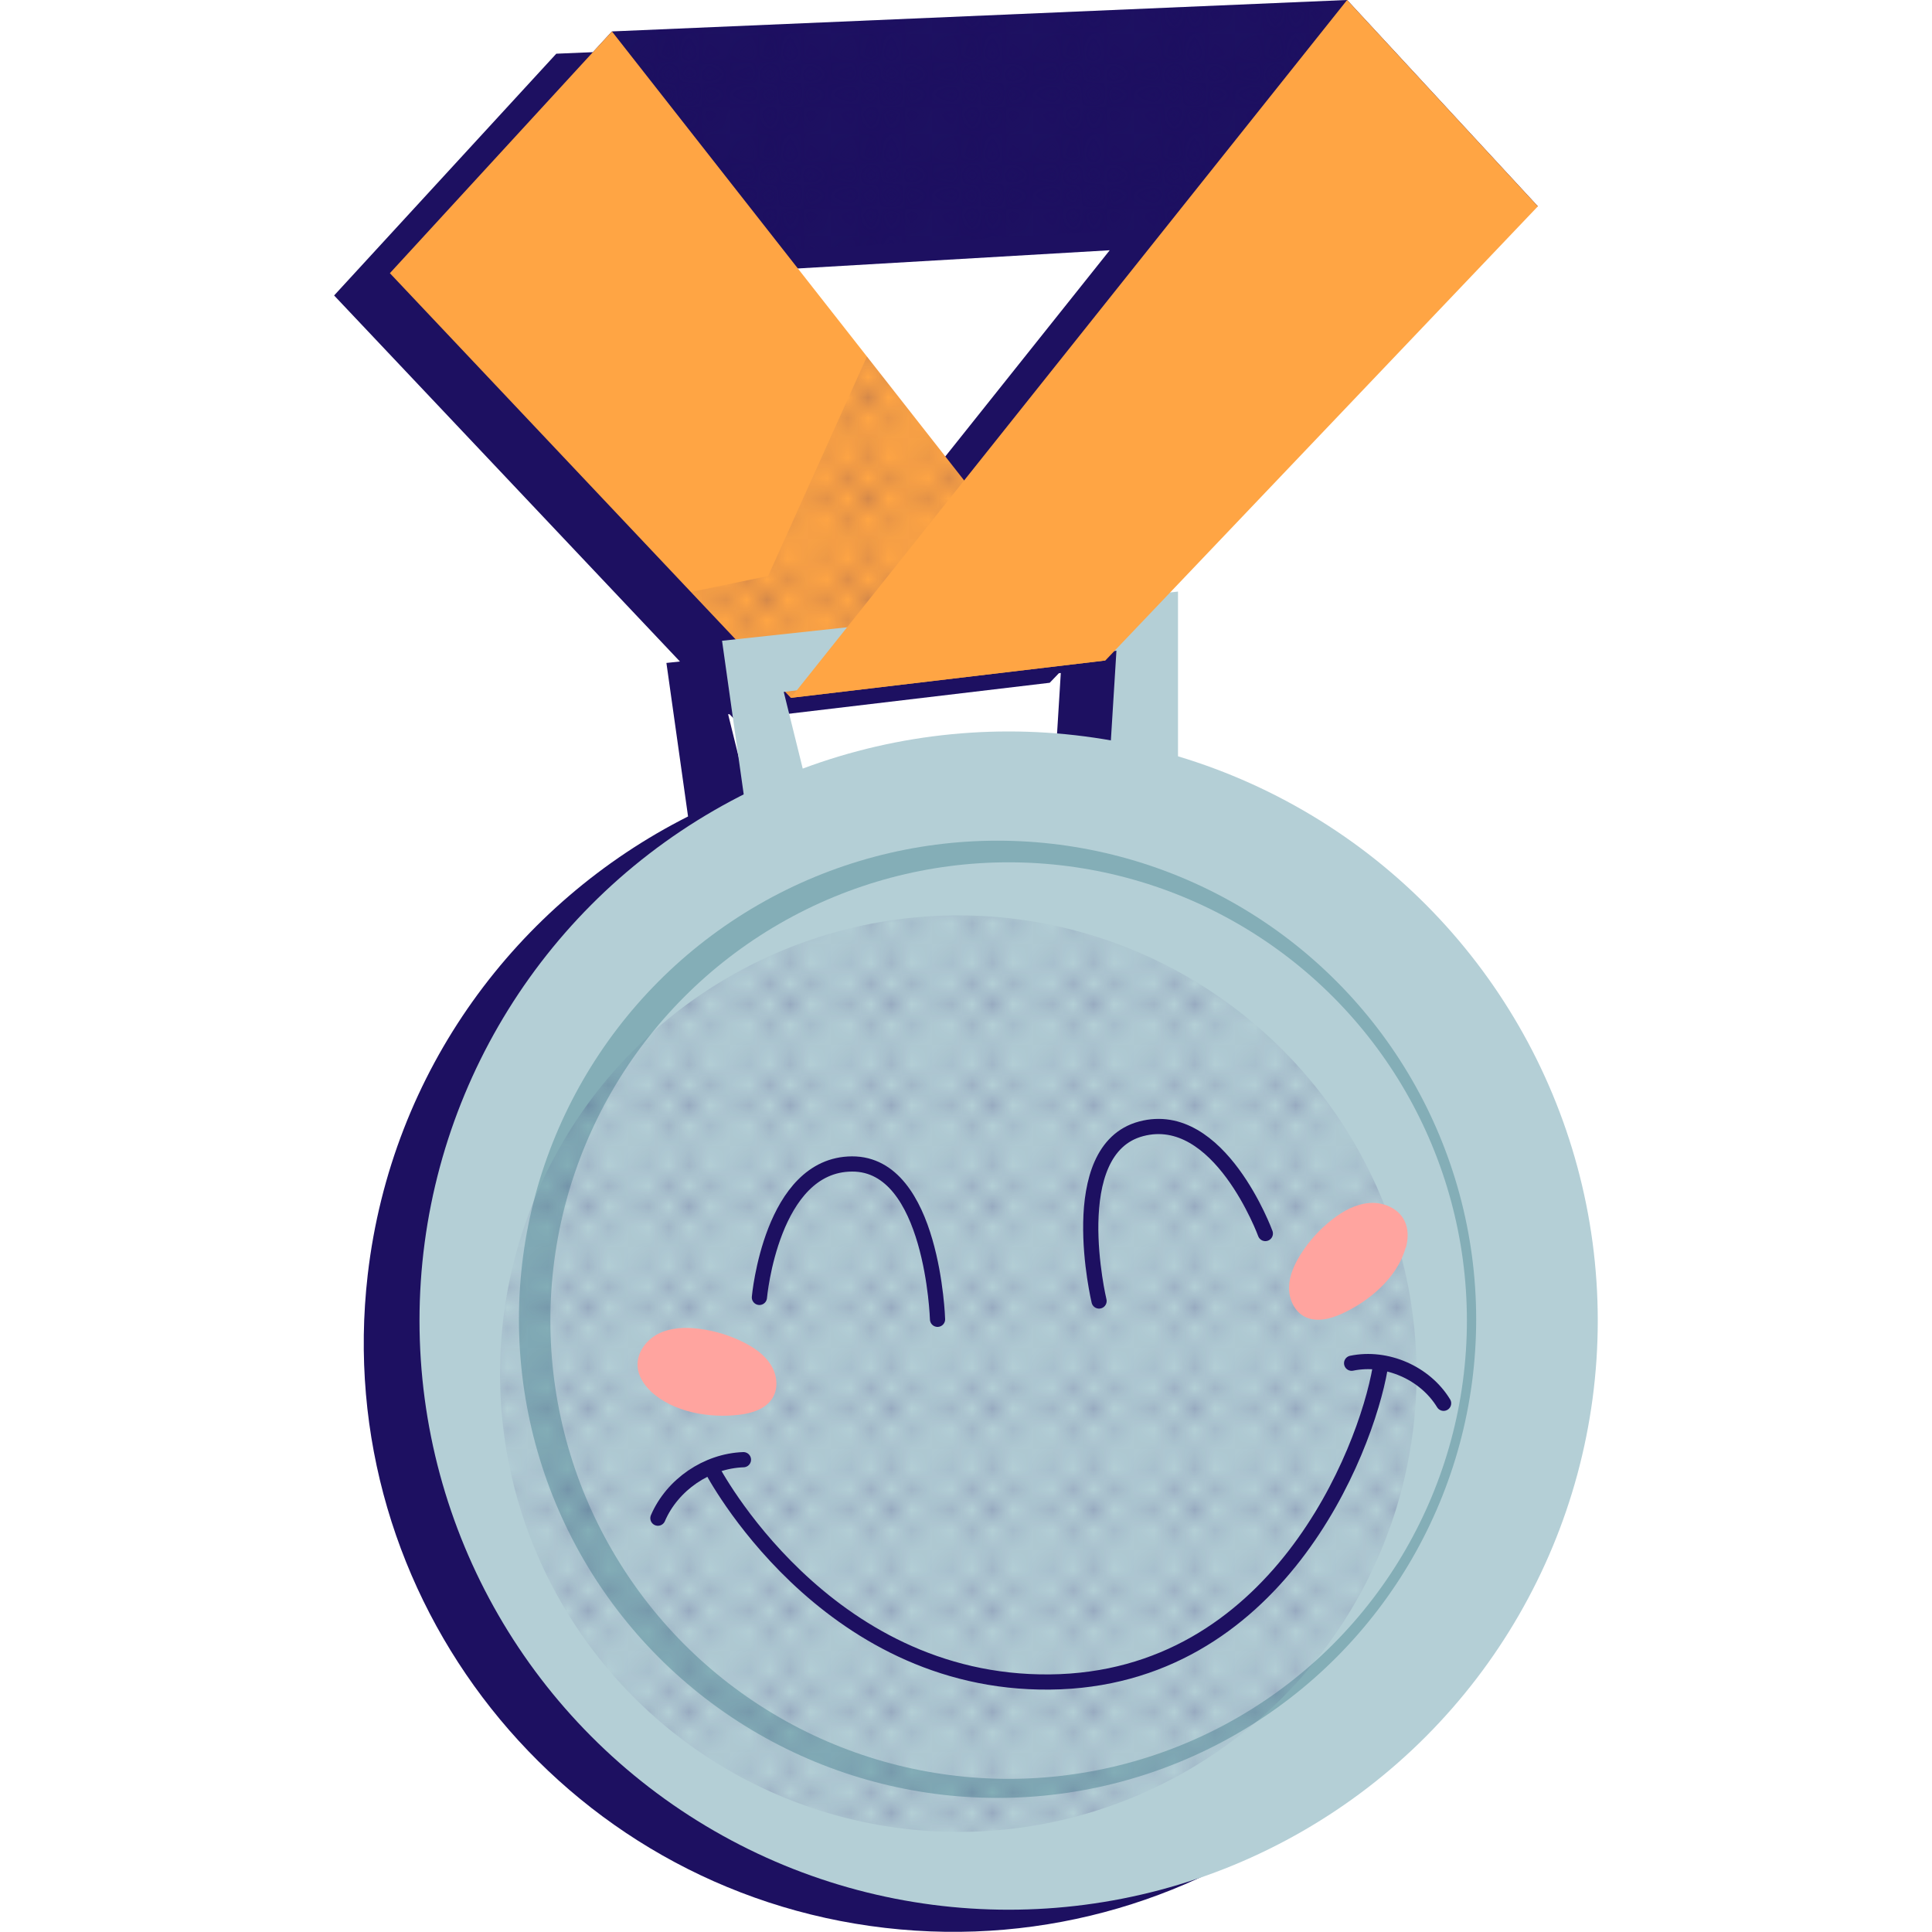 <svg xmlns="http://www.w3.org/2000/svg" xmlns:xlink="http://www.w3.org/1999/xlink" viewBox="0 0 150 150"><defs><style>.cls-1{fill:#84aeb7;}.cls-1,.cls-2,.cls-3,.cls-4,.cls-5,.cls-6,.cls-7,.cls-8{stroke-width:0px;}.cls-2{fill:#ffa544;}.cls-3{fill:#ffa49f;}.cls-9{isolation:isolate;}.cls-4,.cls-10{fill:none;}.cls-10{stroke:#1d1061;stroke-linecap:round;stroke-linejoin:round;stroke-width:1.18px;}.cls-5{fill:#1d1061;}.cls-6{fill:url(#_40_10_ppp-2);}.cls-6,.cls-8{mix-blend-mode:overlay;opacity:.5;}.cls-7{fill:#b4cfd6;}.cls-8{fill:url(#_40_10_ppp);}</style><pattern id="_40_10_ppp" x="0" y="0" width="4.93" height="4.93" patternTransform="translate(4370.24 5674.19) scale(1.57)" patternUnits="userSpaceOnUse" viewBox="0 0 4.93 4.93"><rect class="cls-4" y="0" width="4.93" height="4.93"/><circle class="cls-5" cx="4.41" cy="4.41" r=".52"/><circle class="cls-5" cx="1.82" cy="4.41" r=".52"/><path class="cls-5" d="M4.41,2.34c.29,0,.52-.23.52-.52s-.23-.52-.52-.52-.52.23-.52.52.23.52.52.52Z"/><path class="cls-5" d="M1.82,2.34c.29,0,.52-.23.52-.52s-.23-.52-.52-.52-.52.23-.52.52.23.52.52.52Z"/><path class="cls-5" d="M.52,3.63c.29,0,.52-.23.52-.52s-.23-.52-.52-.52S0,2.83,0,3.11s.23.52.52.52Z"/><circle class="cls-5" cx="3.11" cy="3.11" r=".52"/><path class="cls-5" d="M.52,1.04c.29,0,.52-.23.52-.52S.81,0,.52,0,0,.23,0,.52s.23.52.52.52Z"/><circle class="cls-5" cx="3.11" cy=".52" r=".52"/></pattern><pattern id="_40_10_ppp-2" patternTransform="translate(4368.43 5674.19) scale(1.57)" xlink:href="#_40_10_ppp"/></defs><g class="cls-9"><g id="Calque_6"><path class="cls-5" d="M87.14,60.45v-12.79l-.62.07,28.55-29.98L100.27,1.73l-57.08,2.44-17.25,18.77,26.85,28.42-1.05.11,1.68,11.92c-13.27,6.7-23.03,19.71-24.87,35.58-2.91,25.09,15.07,47.8,40.16,50.71,25.09,2.91,47.8-15.07,50.71-40.16,2.6-22.37-11.42-42.83-32.28-49.07ZM86.15,19.44l-15.62,19.59-7.54-9.62h0l-6.47-8.25,29.63-1.73ZM56.53,55.45h.11s.44.46.44.46l24.42-2.9.71-.74.15-.02-.43,6.97c-.88-.15-1.77-.29-2.67-.4-7.45-.86-14.69.12-21.26,2.58l-1.47-5.95Z"/><polygon class="cls-5" points="47.51 2.44 104.59 0 119.4 16.02 30.27 21.21 47.51 2.44"/><polygon class="cls-8" points="47.51 2.44 104.59 0 119.4 16.02 30.27 21.21 47.51 2.44"/><polygon class="cls-2" points="85.82 51.28 47.51 2.44 30.27 21.21 61.4 54.18 85.82 51.28"/><polygon class="cls-6" points="61.4 54.18 85.82 51.28 67.31 27.68 59.64 44.72 53.65 45.96 61.4 54.18"/><path class="cls-7" d="M56.06,49.75l1.98,14.04,33.42-.46v-17.4l-35.41,3.82ZM85.97,61.96h-23.08l-2.04-8.24,25.83-3.2-.71,11.45Z"/><polygon class="cls-2" points="61.4 54.18 85.82 51.28 119.4 16.02 104.59 0 61.4 54.18"/><circle class="cls-7" cx="78.31" cy="102.53" r="45.74"/><circle class="cls-1" cx="77.45" cy="102.43" r="37.16"/><circle class="cls-7" cx="78.31" cy="102.53" r="35.58"/><circle class="cls-8" cx="74.4" cy="106.65" r="35.58"/><path class="cls-10" d="M55.25,114.04s8.67,16.73,26.26,16.55,24.51-17.87,25.64-24.34"/><path class="cls-10" d="M104.94,105.84c2.71-.56,5.7.75,7.14,3.11"/><path class="cls-10" d="M57.72,113.33c-2.83.1-5.52,1.94-6.64,4.54"/><path class="cls-10" d="M98.24,95.77s-3.57-9.74-9.64-8.13c-6.07,1.61-3.27,13.37-3.27,13.37"/><path class="cls-10" d="M58.96,100.73s.92-10.33,7.19-10.36,6.64,12.06,6.64,12.06"/><path class="cls-3" d="M109.15,96.88c.2-.71.21-1.5-.13-2.15-.49-.94-1.63-1.41-2.69-1.33s-2.03.61-2.87,1.26c-.98.76-1.82,1.68-2.48,2.73-.48.77-.88,1.63-.9,2.54s.4,1.87,1.2,2.29c.88.46,1.97.2,2.87-.21,2.13-.96,4.33-2.8,4.98-5.13Z"/><path class="cls-3" d="M50.49,107.98c-.53-.51-.95-1.18-.99-1.91-.06-1.06.68-2.05,1.62-2.52s2.05-.52,3.11-.39c1.23.15,2.43.51,3.53,1.07.81.41,1.59.95,2.08,1.72s.62,1.81.14,2.59c-.52.85-1.58,1.18-2.57,1.3-2.32.28-5.15-.18-6.91-1.84Z"/></g></g></svg>